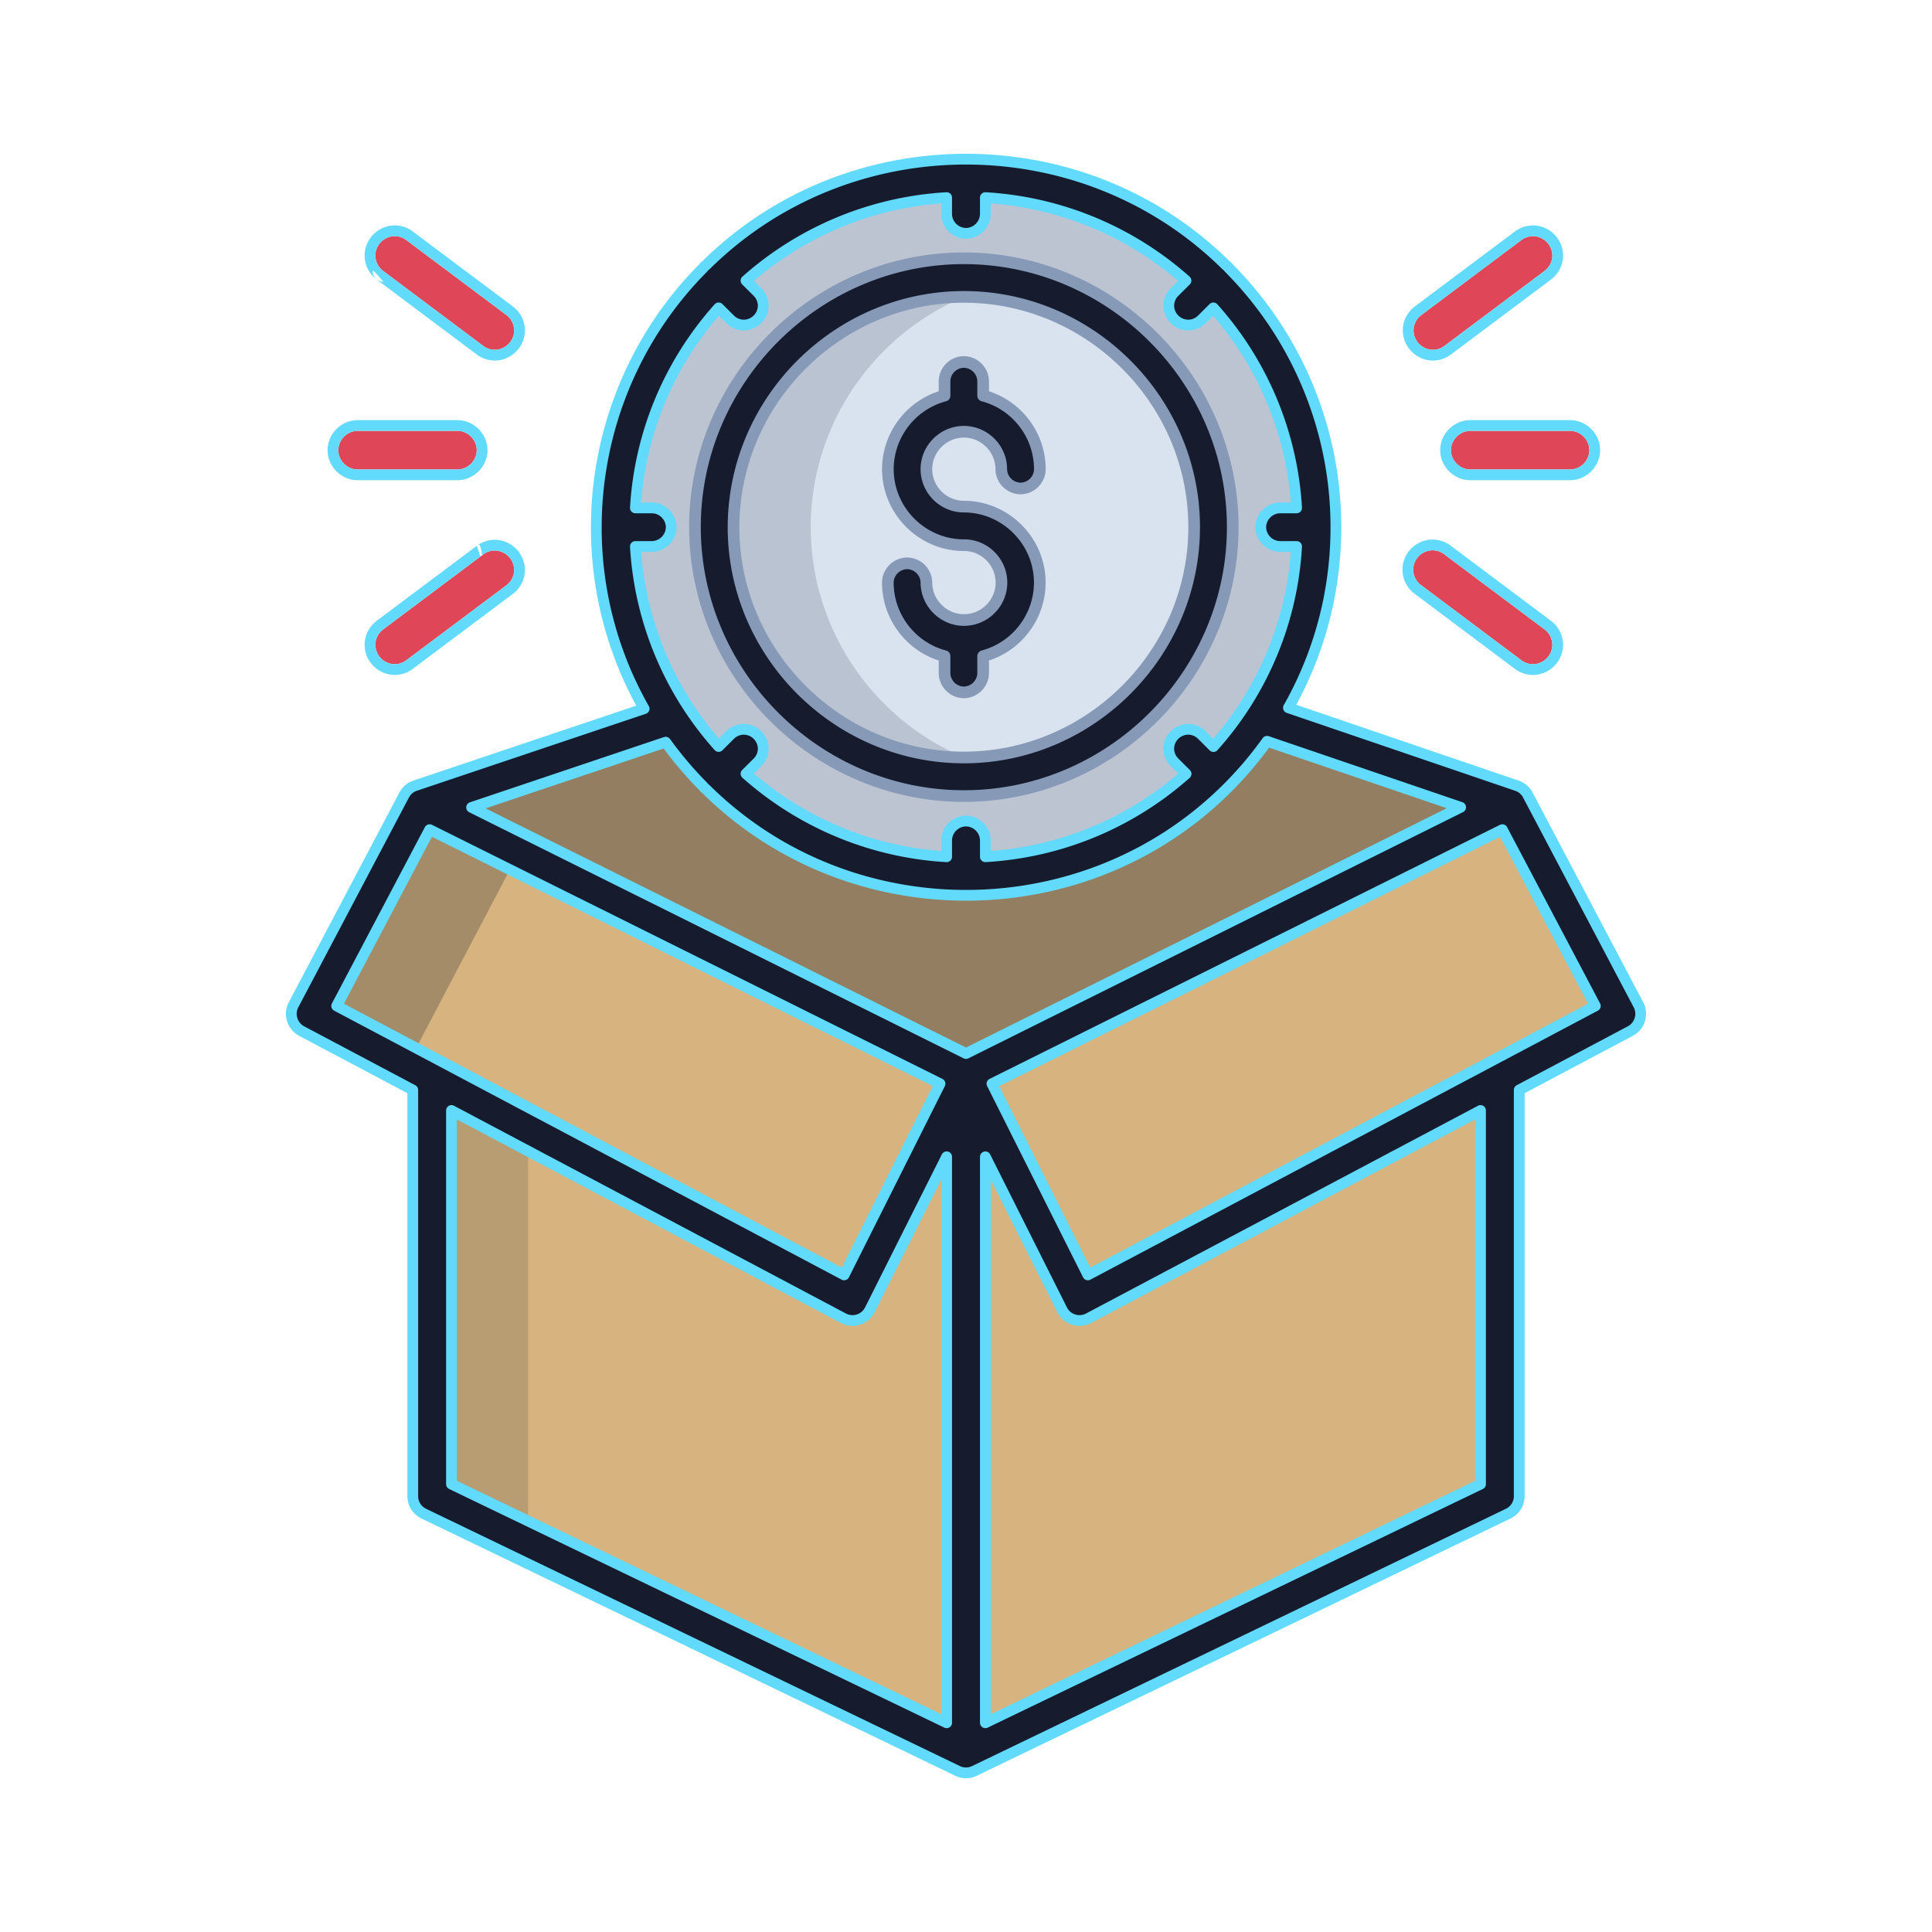 <svg viewBox="0 0 449 449" xmlns="http://www.w3.org/2000/svg" fill-rule="evenodd" clip-rule="evenodd" stroke-linecap="round" stroke-linejoin="round" stroke-miterlimit="2"><path fill="none" d="M0 0h449v449H0z"/><clipPath id="a"><path d="M0 0h449v449H0z"/></clipPath><g clip-path="url(#a)"><path fill="none" d="M0 0h449v449H0z"/><g fill-rule="nonzero"><path d="M291.989 166.938l-135.829.231-58.341 19.67 126.18 63.013 126.181-63.013-58.191-19.901z" fill="#d7b47f"/><path d="M291.989 166.938l-135.829.231-58.341 19.67 126.18 63.013 126.181-63.013-58.191-19.901z" fill="#161c2d" fill-opacity=".35"/><path d="M347.556 187.894l-123.557 61.958v157.675l123.678-59.799v-159.61l-.121-.224zm-247.219-.053l-.015.023v159.864l123.677 59.799V249.852l-123.662-62.011z" fill="#d7b47f"/><path d="M223.999 41.309c44.567 0 81.232 36.664 81.232 81.221s-36.665 81.222-81.222 81.222c-44.556 0-81.221-36.665-81.221-81.222a81.307 81.307 0 0123.791-57.432 81.013 81.013 0 0157.42-23.789z" fill="#d9e2ef"/><path d="M223.999 41.309c44.567 0 81.232 36.664 81.232 81.221s-36.665 81.222-81.222 81.222c-44.556 0-81.221-36.665-81.221-81.222a81.307 81.307 0 0123.791-57.432 81.013 81.013 0 0157.42-23.789z" fill="#3e4149" fill-opacity=".18"/></g><circle cx="223.999" cy="122.519" r="58.004" fill="#d9e2ef"/><path d="M350.18 186.839l-126.181 63.013 26.279 52.556 125.552-66.764-25.65-48.805z" fill="#d7b47f" fill-rule="nonzero"/><path d="M100.337 187.841l-.015.023v159.864l22.422 10.841V199.077l-22.407-11.236zm88.079-65.322c.003-27.605 19.709-51.572 46.794-56.91a57.953 57.953 0 00-11.211-1.095c-31.82 0-58.005 26.184-58.005 58.005 0 31.822 26.185 58.006 58.005 58.006 3.764 0 7.518-.367 11.211-1.094-27.084-5.341-46.787-29.307-46.794-56.912z" fill="#161c2d" fill-opacity=".16" fill-rule="nonzero"/><path d="M97.819 186.839l-25.651 48.805 125.553 66.764 26.278-52.556-126.18-63.013z" fill="#d7b47f" fill-rule="nonzero"/><path d="M97.819 186.839l-25.651 48.805 22.436 11.93 25.636-48.776-22.421-11.959z" fill="#161c2d" fill-opacity=".26" fill-rule="nonzero"/><path d="M70.067 239.603l25.859 13.707v94.417a4.508 4.508 0 002.54 4.036l124.075 59.8a4.514 4.514 0 003.917 0l124.074-59.799a4.499 4.499 0 002.54-4.036V253.31l25.859-13.707c2.152-1.169 2.989-3.872 1.87-6.046l-25.734-48.804a4.487 4.487 0 00-2.528-2.154l-53.106-18.109a84.908 84.908 0 009.285-24.704 86.093 86.093 0 001.748-17.264c.006-22.562-8.948-44.233-24.894-60.245a2.254 2.254 0 00-.639-.637c-33.236-32.867-87.635-32.867-120.873 0a2.317 2.317 0 00-.638.637c-23.165 23.278-30.604 57.523-20.314 87.778a84.985 84.985 0 006.585 14.648L96.48 182.589a4.478 4.478 0 00-2.545 2.162l-25.734 48.804c-1.121 2.173-.286 4.879 1.866 6.048zm149.934 160.774l-115.078-55.463v-86.835l91.098 48.289a4.545 4.545 0 002.112.524 4.517 4.517 0 004.024-2.478l17.844-35.568v131.531zm124.074-55.463l-115.077 55.463V268.846l17.844 35.568a4.517 4.517 0 006.135 1.954l91.098-48.289v86.835zm26.68-111.135L252.823 296.29l-22.288-44.432 118.614-59.044 21.606 40.965zM147.664 127.002h3.831c2.459-.024 4.475-2.033 4.499-4.484-.025-2.45-2.041-4.459-4.499-4.483h-3.831a76.337 76.337 0 0119.349-46.478l2.684 2.675a4.51 4.51 0 003.181 1.313c2.458-.025 4.473-2.034 4.498-4.485a4.478 4.478 0 00-1.317-3.17l-2.683-2.673a76.816 76.816 0 0146.625-19.289v3.819c.024 2.45 2.04 4.459 4.498 4.483 2.458-.024 4.474-2.033 4.499-4.483v-3.819a76.816 76.816 0 0146.624 19.289l-2.682 2.673a4.485 4.485 0 00-1.318 3.17c.024 2.452 2.04 4.461 4.499 4.485a4.514 4.514 0 003.182-1.313l2.682-2.675a76.326 76.326 0 0119.349 46.478h-3.831c-2.458.024-4.474 2.032-4.498 4.483.023 2.451 2.039 4.46 4.498 4.484h3.831a76.134 76.134 0 01-19.327 46.501l-2.707-2.698a4.514 4.514 0 00-3.181-1.314c-2.459.025-4.474 2.034-4.499 4.484a4.48 4.48 0 001.318 3.172l2.707 2.697a76.728 76.728 0 01-46.647 19.26v-3.811c-.025-2.451-2.041-4.459-4.499-4.483-2.458.023-4.474 2.032-4.498 4.483v3.818a76.815 76.815 0 01-46.625-19.288l2.683-2.674a4.476 4.476 0 001.317-3.17c-.023-2.451-2.039-4.461-4.498-4.485a4.502 4.502 0 00-3.181 1.314l-2.684 2.674a76.343 76.343 0 01-19.349-46.48zm7.043 45.481a86.333 86.333 0 008.718 10.28c.089.121.184.238.286.35.113.101.23.196.352.287 33.326 32.982 87.943 32.882 121.145-.226.026-.022.054-.039.079-.064.026-.024.04-.053.064-.075a86.46 86.46 0 009.114-10.761l44.993 15.34-114.959 57.226L109.6 187.647l45.107-15.164zm-54.861 20.329l118.615 59.044-22.287 44.433-117.929-62.51 21.601-40.967z" fill="#161c2d" fill-rule="nonzero" stroke="#61dafb" stroke-width="2.5"/><path d="M337.203 104.621c.025 2.451 2.034 4.46 4.484 4.485h23.202c2.45-.025 4.459-2.034 4.484-4.485-.024-2.45-2.033-4.46-4.484-4.484h-23.202c-2.45.024-4.46 2.033-4.484 4.484zm-4.204-23.327c.969 0 1.912-.314 2.686-.898l23.201-17.381a4.491 4.491 0 001.876-3.647c-.025-2.451-2.033-4.459-4.484-4.484a4.489 4.489 0 00-2.77.956l-23.202 17.383a4.483 4.483 0 00-1.792 3.587c.023 2.451 2.033 4.461 4.484 4.484h.001zm-2.693 54.728l23.202 17.382c.79.62 1.766.956 2.77.956 2.451-.025 4.459-2.034 4.484-4.484a4.491 4.491 0 00-1.876-3.647l-23.201-17.382a4.485 4.485 0 00-2.769-.957c-2.452.023-4.462 2.032-4.486 4.484a4.499 4.499 0 001.876 3.648zM83.11 109.106h23.201c2.451-.024 4.461-2.034 4.486-4.485-.024-2.451-2.035-4.461-4.486-4.484H83.11c-2.451.024-4.46 2.034-4.485 4.484.025 2.451 2.034 4.46 4.485 4.485zm29.204 19.738l-23.202 17.381a4.502 4.502 0 00-1.876 3.65c.024 2.451 2.034 4.46 4.486 4.484a4.483 4.483 0 002.768-.958l23.201-17.381a4.49 4.49 0 001.794-3.586c-.024-2.452-2.033-4.462-4.484-4.486-.97 0-1.915.315-2.69.897l.003-.001zM89.112 63.016l23.202 17.38c.775.583 1.72.898 2.69.898 2.451-.023 4.461-2.033 4.485-4.484a4.494 4.494 0 00-1.793-3.587L94.49 55.84a4.485 4.485 0 00-2.768-.958c-2.452.024-4.462 2.033-4.486 4.485 0 1.446.7 2.807 1.876 3.648v.001z" fill="#df4759" fill-rule="nonzero"/><path d="M328.823 138.035l23.167 17.355a6.987 6.987 0 004.288 1.47h.026c3.802-.039 6.92-3.156 6.958-6.959v-.028a6.998 6.998 0 00-2.906-5.667l-23.152-17.345a6.988 6.988 0 00-4.288-1.471h-.024c-3.805.036-6.925 3.155-6.962 6.96v.027a7.002 7.002 0 002.907 5.668l-.014-.01zm-218.008-11.191l.114-.084a6.973 6.973 0 014.072-1.312h.025c3.804.038 6.922 3.157 6.959 6.961v.026a6.99 6.99 0 01-2.793 5.584l-.002.002-23.162 17.351a6.982 6.982 0 01-4.306 1.487h-.025c-3.804-.037-6.923-3.155-6.961-6.959v-.028a7.004 7.004 0 012.893-5.66l23.098-17.304.073-.053.015-.012v.001l-.015.011-.082.067-.06.047-.02.019.08-.066.098-.075-.001-.003zm219.491 9.178l23.202 17.382c.79.62 1.766.956 2.77.956 2.451-.025 4.459-2.034 4.484-4.484a4.491 4.491 0 00-1.876-3.647l-23.201-17.382a4.485 4.485 0 00-2.769-.957c-2.452.023-4.462 2.032-4.486 4.484a4.499 4.499 0 001.876 3.648zm-218.252-6.984c-.187-1.297-.476-2.621-.858-2.43a2.567 2.567 0 00-.267.152l-.113.087.831 2.496-22.535 16.882a4.502 4.502 0 00-1.876 3.65c.024 2.451 2.034 4.46 4.486 4.484a4.483 4.483 0 002.768-.958l23.201-17.381a4.49 4.49 0 001.794-3.586c-.024-2.452-2.033-4.462-4.484-4.486-.97 0-1.915.315-2.69.897l.003-.001-.26.194zm222.649-24.441v.049c.038 3.803 3.156 6.922 6.96 6.959l.024.001h23.202l.026-.001c3.802-.038 6.919-3.156 6.958-6.958v-.051c-.038-3.803-3.156-6.921-6.959-6.959h-23.251c-3.804.037-6.923 3.156-6.96 6.96zm-251.619 7.008l.026.001h23.201l.024-.001c3.804-.036 6.924-3.155 6.961-6.959a.4.4 0 000-.049c-.036-3.805-3.157-6.924-6.961-6.96h-23.25c-3.804.038-6.922 3.156-6.96 6.959v.051c.039 3.802 3.156 6.92 6.959 6.958zm.026-2.499h23.201c2.451-.024 4.461-2.034 4.486-4.485-.024-2.451-2.035-4.461-4.486-4.484H83.11c-2.451.024-4.46 2.034-4.485 4.484.025 2.451 2.034 4.46 4.485 4.485zm254.093-4.485c.025 2.451 2.034 4.46 4.484 4.485h23.202c2.45-.025 4.459-2.034 4.484-4.485-.024-2.45-2.033-4.46-4.484-4.484h-23.202c-2.45.024-4.46 2.033-4.484 4.484zm-4.204-20.827a6.961 6.961 0 004.19-1.401l23.18-17.365a6.995 6.995 0 002.893-5.658v-.028c-.038-3.802-3.156-6.92-6.958-6.958h-.026a6.985 6.985 0 00-4.31 1.487c.022-.018-23.161 17.351-23.161 17.351l-.002.001a6.99 6.99 0 00-2.791 5.588v.023c.037 3.804 3.156 6.923 6.96 6.96h.025zM89.111 65.515l.001.001c-.54 0-1.066-.175-1.499-.499l23.202 17.38a6.976 6.976 0 004.189 1.397h.024c3.804-.037 6.923-3.156 6.96-6.96l.001-.024a6.992 6.992 0 00-2.792-5.586l-23.188-17.37a6.984 6.984 0 00-4.287-1.472h-.025c-3.804.037-6.923 3.156-6.961 6.96v.025a6.993 6.993 0 002.922 5.682 2.5 2.5 0 001.453.466zm2.001-1l21.202 15.881c.775.583 1.72.898 2.69.898 2.451-.023 4.461-2.033 4.485-4.484a4.494 4.494 0 00-1.793-3.587L94.49 55.84a4.485 4.485 0 00-2.768-.958c-2.452.024-4.462 2.033-4.486 4.485 0 1.446.7 2.807 1.876 3.648v.001l2 1.498a2.544 2.544 0 010 .001zm241.887 16.779c.969 0 1.912-.314 2.686-.898l23.201-17.381a4.491 4.491 0 001.876-3.647c-.025-2.451-2.033-4.459-4.484-4.484a4.489 4.489 0 00-2.77.956l-23.202 17.383a4.483 4.483 0 00-1.792 3.587c.023 2.451 2.033 4.461 4.484 4.484h.001zM90.123 65.301c-.312.14-.655.215-1.011.215l.002-.001c.355 0 .698-.076 1.009-.214zm-1.012.214c-.03-.037-.654-.807-1.272-1.496-.617-.688-1.227-1.295-1.227-1.004 0 2.245 2.439 2.494 2.499 2.5zm1.144-.277l-.058.029.097-.05-.039.021zm.169-.095l-.055.032.088-.053-.033.021zm.161-.108l-.052.036.079-.056-.027.02zm.152-.121l-.048.04.068-.057-.02.017zm.143-.131l-.045.042.057-.055-.012.013z" fill="#61dafb"/><path d="M223.999 185.01c34.281 0 62.491-28.21 62.491-62.492 0-34.281-28.21-62.491-62.491-62.491s-62.49 28.21-62.49 62.491c.038 34.267 28.223 62.454 62.49 62.492zm0-116.014c29.362 0 53.522 24.16 53.522 53.522 0 29.363-24.16 53.523-53.522 53.523-29.361 0-53.523-24.16-53.523-53.523.025-21.376 12.838-39.989 31.137-48.537a52.919 52.919 0 0122.386-4.985zm.093 75.099c-.031 0-.061-.003-.093-.003l-.093.003c-4.723-.077-8.575-3.967-8.606-8.691-.024-2.45-2.032-4.46-4.483-4.484-2.451.024-4.46 2.033-4.484 4.484.01 8.001 5.447 15.045 13.182 17.086v3.938c.024 2.451 2.034 4.46 4.484 4.484 2.451-.025 4.46-2.033 4.485-4.484v-3.938c7.725-2.052 13.15-9.091 13.166-17.084 0-9.687-7.964-17.66-17.651-17.668-4.771 0-8.699-3.926-8.699-8.699 0-4.772 3.928-8.699 8.699-8.699 4.772 0 8.698 3.927 8.698 8.699.025 2.45 2.034 4.46 4.484 4.484 2.452-.023 4.462-2.033 4.486-4.484-.008-8.003-5.446-15.053-13.183-17.093v-3.337c-.024-2.451-2.034-4.461-4.485-4.486-2.451.024-4.461 2.034-4.484 4.486v3.337c-7.728 2.05-13.156 9.09-13.173 17.086 0 3.483 1.041 6.889 2.988 9.779 3.181 4.739 8.586 7.885 14.669 7.888h.047c4.772 0 8.696 3.925 8.696 8.696 0 4.755-3.896 8.671-8.65 8.698v.002z" fill="#161c2d" fill-rule="nonzero" stroke="#869ab8" stroke-width="2.71"/></g></svg>
